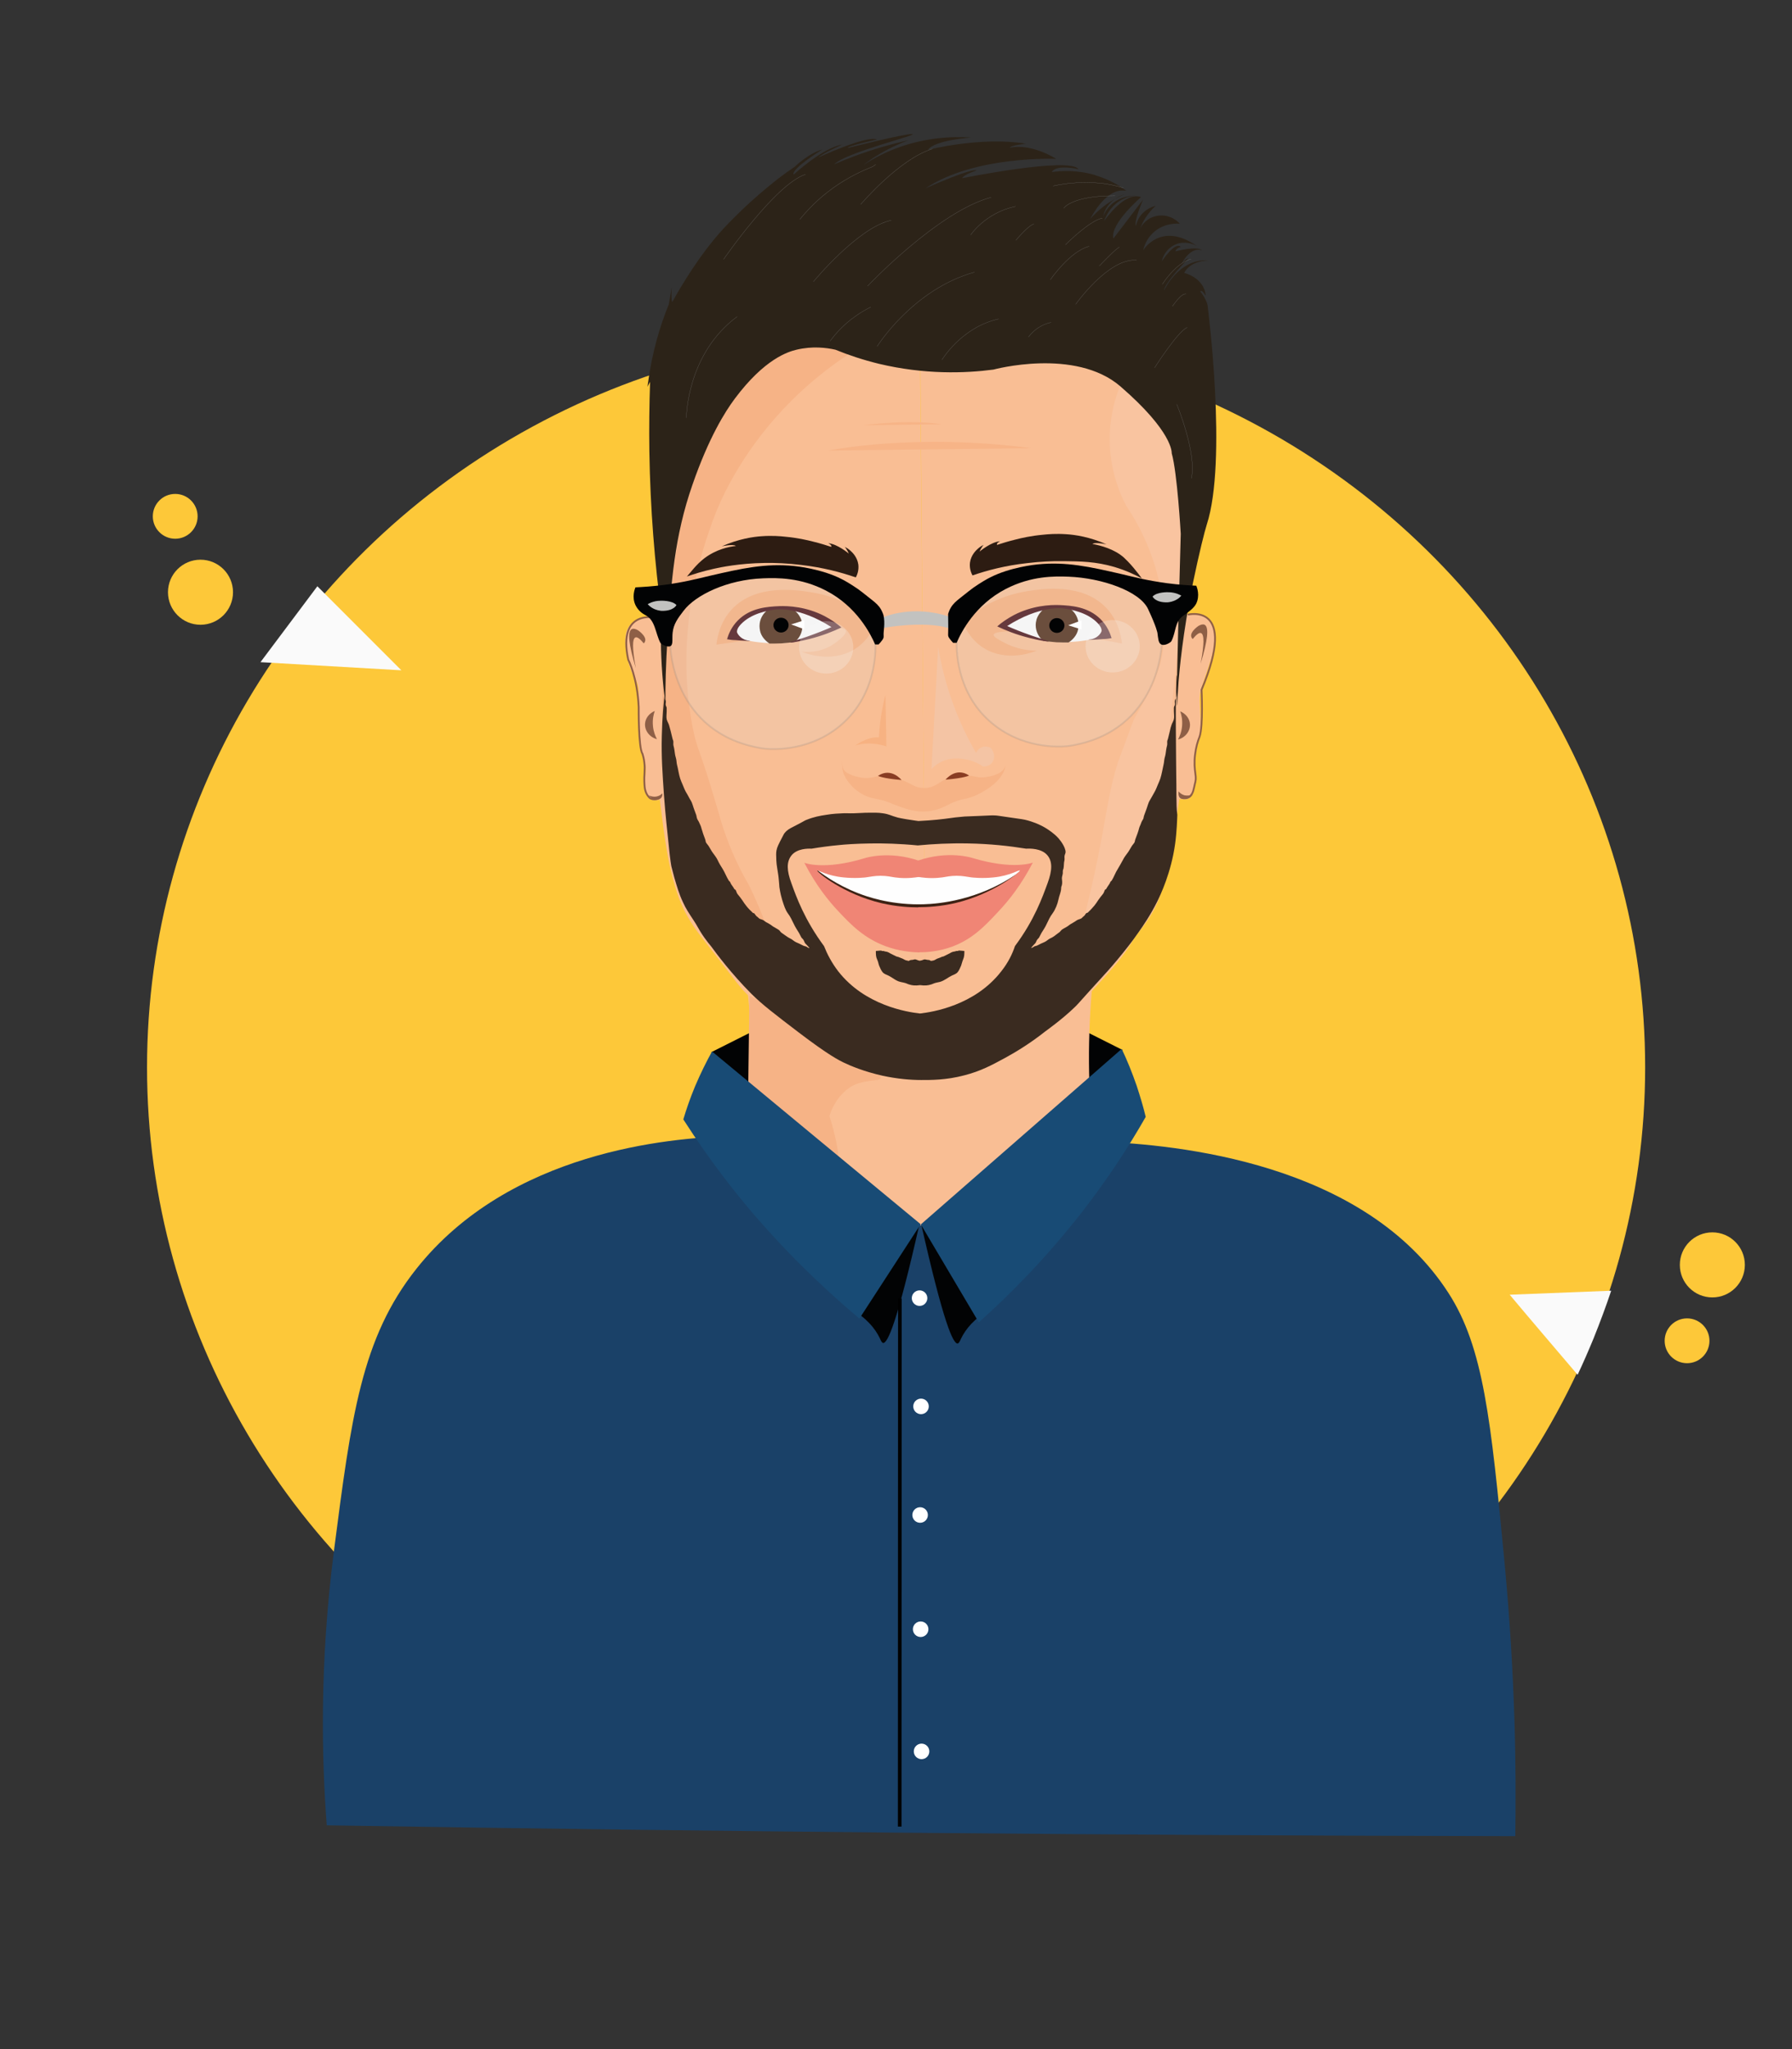 <svg id="Layer_1" xmlns="http://www.w3.org/2000/svg" viewBox="0 0 992.1 1133.9"><rect x="0" y="0" width="992.1" height="1133.9" fill="#333333" stroke="none"/><style>.st0{fill:#fdc839}.st1{fill:#020304}.st2{fill:#f9be94}.st3{fill:none}.st4{fill:#1a4168}.st5{fill:#f9bd8e}.st6{fill:#2d2317}.st7{fill:#8e5f46}.st8{fill:#f6b386}.st9{fill:#2d1c12}.st10{fill:#3d2214}.st11{fill:#fefefe}.st12{fill:#f9c4a0}.st13{fill:#2c2318}.st14{fill:#f08575}.st15{fill:#ef7a53}.st16{fill:#f7ae7b}.st17{fill:#fbfbfb}.st18{fill:#4f2b15}.st19{fill:#491015}.st20,.st21{fill:none;stroke:#8f5f46;stroke-miterlimit:10}.st21{opacity:.2;fill:#ddd;stroke:#7f7f7e;enable-background:new}.st22{fill:#c2c2c0}.st23{fill:#4f2a15}.st24{fill:#050605;stroke:#000;stroke-width:2;stroke-miterlimit:10}.st25{fill:#893d23}.st26{fill:#fff}.st27{fill:none;stroke:#7f7f7e;stroke-width:.1;stroke-miterlimit:10}.st28{fill:#3a2b20}.st29{opacity:.25;fill:#fbfbfb;enable-background:new}.st30{fill:#f7b282}.st31{fill:#f4c4a4}.st32{fill:#184b75}.st33{fill:#010202}.st34{fill:#c11b1a}.st35{fill:#173860}.st36{fill:#fafafa}.st37{fill:#f7b487}</style><ellipse class="st0" cx="496.1" cy="590.6" rx="414.7" ry="405.5"/><path class="st1" d="M621.5 581l-67.2-33.8-15 52.5 42.5 20zm-227.7 1.2l67.2-33.8 15 52.5-42.5 20z"/><path class="st2" d="M604.8 544.3c-2.6 27.8-2.8 58.1.9 90.3.5 4.2 1 8.4 1.6 12.5-34.9 25.2-69.8 50.5-104.7 75.7-29.6-24.2-59.3-48.5-88.9-72.7.5-4.6 1-9.2 1.4-14 2.7-32.2 1.7-62.4-1.5-89.9"/><path class="st4" d="M608.7 631.7c42.5 1.6 146.7 11.4 193.3 83.9 19.3 30 23.4 69.9 30.9 148.4 6 63.2 6.6 115.7 6 152-108.6-.2-217.3-.8-325.9-1.8-110.7-1-221.4-2.4-332.1-4.2-2.7-35.5-4.2-88.5 4-152 9.6-74.2 15.1-117.5 45.6-155.9 51.7-65.2 140.5-72.4 173.2-73.4 35.4 16.5 70.8 32.9 106.2 49.4 33-15.5 65.9-31 98.8-46.4z"/><path class="st6" d="M574.8 365.2s-30.4-2.7-50.1 6.8m33.5 8.4s10.9-5.7 25.3-6.6m-131.3.5s7-6.9 12.3-7.8"/><path class="st2" d="M512.9 598.6c-26.9.5-42.5-6.1-52-12.4-6.6-4.4-16.7-11.5-36.2-26.5-2.6-2-5.3-4.1-8.7-7.2-6.6-6.1-8.2-9.1-19.3-23.3-9.8-12.5-13.2-16.5-17.8-25.3-.9-1.8-1.9-4.5-2.8-6.3-6.6-18.1-8.4-36.2-10.8-55.1-.6.2-1.6.2-2.9.2-1.1 0-2.3-.2-3.2-1.1-4.7-5.4-.9-11.8-1.9-18.1-2-6.5-2.7-11.8-3-15.4-.4-5.9-.7-20-.8-25.2 0-1.1 0-2.8-.7-4.8-1.2-3.7-3.7-5.3-5.2-13.3-1.3-6.9-2.8-14.3 1.2-18.9 4.3-5 12.7-4.3 14.5-4.1.1-3.8.4-9.6 1.1-16.5.5-5.1 1.4-8.7 1.3-10.2-1.9-30.7-.9-61.5 2.8-92.2.9-8.1 2.8-16.3 5.6-23.5.9-2.7 1.9-4.5 2.8-7.2s3.7-5.4 6.6-7.2c33.1-21.3 92.7-27.1 92.7-27.1H509"/><path class="st2" d="M509.2 157.7c46.7 13.5 93.5 26.9 140.2 40.4 7.5 11.8 7.3 127.1 7.3 127.1 0 4.9.1 9.8.1 14.8 1.3-.2 8.4-1.3 12.3 2.9 1 1 1.5 2.1 1.9 2.9 1.4 3.4 1.5 6.9 1.2 10.4-.4 4.2-1.4 7.3-1.6 8.1-4.4 13.6-5.2 15.5-5.6 17.1 0 0-.1.5-.3 1-1.5 6.2 1.1 15.6-.6 25.3-.4 2.3-.8 3-1.9 8.5-.6 3-1 5.4-1.3 6.9 1.5 9.5 0 16.3-1.9 18.1-.9.9-2.1 1.1-3.2 1.1-1.3 0-2.3-.1-2.9-.2-4.1 27.8-8.5 48.2-11.2 55.1-1.4 3.5-2.9 6.3-2.9 6.3-2.6 4.9-6 9.3-7.4 11.1-1.1 1.3-2 2.4-3.3 4.3-1.8 2.7-2.4 4.4-6.6 10-4.6 6.1-12.1 14.2-18.9 21.5-1.3 1.4-3.2 3.4-5.5 5.9-.8.9-2.2 2.4-4.1 4.2-7.5 7.3-11.5 8.8-23.1 17.7-1.2.9-3.9 3-7.8 5.4-1.5.9-3.1 1.9-4.7 2.8-2.5 1.4-5.5 2.9-9.2 4.5-5.1 2.1-17.9 5.9-35.5 7.8"/><path class="st7" d="M352 369.6c-4-13.1-4.7-20.2-2.2-21.5.8-.4 2-.2 3.5.7 0 0 6.2 4.2 3.1 7.2-2.1-2.6-3.7-3.7-4.6-3.3-1.8.7-1.8 6.3.2 16.9zm312.7-2.4c4-13.1 4.7-20.2 2.2-21.5-.8-.4-2-.2-3.5.7 0 0-6.2 4.2-3.1 7.2 2.1-2.6 3.7-3.7 4.6-3.3 1.9.7 1.8 6.3-.2 16.9z"/><path class="st8" d="M397.6 496.5c6.5 8.1 23.1 26.4 26.9 24.1 3.2-2-3.6-17.8-9.8-30.7-1.2-2.1-3-5.2-4.9-9-7-13.9-10.3-25.3-11.9-31-10.9-37.6-11.7-33.8-14.3-46.8-10.6-52.8 5.2-98.4 9.7-111.3.7-2 1.7-4.9 3.2-8.6 2.5-6.1 13.1-31.4 37.5-57.2 20.8-22 42.8-35.2 58.1-42.8-13.4-1.5-34-2.2-57.9 3.4-18.2 4.3-32.5 10.9-42.7 16.5 0 0-28.7 159.4-24.4 173.1-4.1 66.8 16.1 102.3 30.5 120.3z"/><path class="st3" d="M502 686.5v317.1"/><path class="st1" d="M510.1 677.8c12.7 15.5 25.4 31 38.2 46.6-8.9 5.1-13.6 10.9-16.2 16.2-.7 1.5-1.1 2.6-1.9 2.8-2.5.3-7.8-11.1-20.1-65.6zm-1.1-.3c-12.7 15.5-25.4 31-38.2 46.6 8.9 5.1 13.6 10.9 16.2 16.2.7 1.5 1.1 2.6 1.9 2.8 2.5.3 7.8-11.1 20.1-65.6z"/><path class="st9" d="M473.8 319.5c.6-1.1 1.8-3.7 1.4-7.1-.6-4.3-3.5-6.9-4.4-7.7-1.1-1-2.3-1.7-3.1-2.1.3.3.5.7.8 1.1.6.9 1.1 1.8 1.4 2.6 0 0-6.4-5.4-11.4-5.7 0 0 2.2.9 1.7 2-2.5-.8-5.9-1.9-10-2.9-3.5-.9-8.7-2.1-15.3-2.7-2.7-.3-7.4-.7-13-.3-5 .3-13 1.5-22.3 5.6 0 0 6.2-1.4 7.8-.2-3.8.4-10.7 1.8-17.3 6.7-2.5 1.9-4.4 3.9-5.9 5.6-1.3 1.5-2.6 3.1-3.9 4.6 3.7-1.3 8.7-2.9 15-4.3 3.6-.8 14-3 28-3.2 6-.1 12.9.2 20.3 1.1 12 1.4 22.1 4.1 30.2 6.9z"/><path class="st10" d="M448.6 479.4l121.7.4s-39.9 36-54.9 32.6c-.1 0-64.5-14.4-66.8-33z"/><path class="st11" d="M540.2 483.6c-8.8-1.9-17.1 0-17.1 0-3.5 1.1-14-.3-14-.3-2.9 1.5-13.3.3-13.3.3-9.7-2.1-17.1 0-17.1 0-5.8 1.1-12.8 0-12.8 0-3.6-.8-7.3-1.8-11.2-3-1.8-.5-3.6-1.1-5.3-1.6 5.3 4.5 13.8 10.6 25.6 15.2 4.8 1.9 17.1 6.2 33.6 6.2 5.5 0 24.9-.4 45.7-11.6 6.1-3.3 10.9-6.7 14.1-9.3-9.6 1.2-18.9 2.6-28.2 4.1z"/><path class="st12" d="M597.5 518.1c28.2-27.2 39-52.5 43.7-69.3 1.8-6.4 3.4-13.9 8.1-62.7 2.2-22.9 3.9-41.8 5-54.8.6-2.7 1.3-6.7 1.9-11.4.7-5.6 3-27-5-62.7-3.6-15.8-9.8-37.2-21.2-61.5-4.5 6.2-14.8 22-15.6 44.6-.6 18.6 5.5 32.8 9.1 39.5 6.5 9.7 14.4 24.3 18.4 43 4.9 22.9 1.8 41.3.1 45.6 0 .1-.1.3-.2.6-1.5 3.8-1.9 5.8-2.8 8.1-.5 1.2-1.1 2.4-2.3 4.7-2.4 4.6-8.8 16-9 16.4-.1.1-.1.3-.1.3 0 .1-.1.2-.1.3-.5 1.2-1.2 3-4.3 11.5-4 10.8-4.5 12-4.6 12.6-3.6 11.4-5.3 22.1-8.5 39.9-2.4 12.9-6.3 31.9-12.6 55.3z"/><path class="st9" d="M538.4 318.4c-.6-1.1-1.8-3.7-1.4-7.1.6-4.3 3.5-6.9 4.4-7.7 1.1-1 2.3-1.7 3.1-2.1-.3.3-.5.7-.8 1.1-.6.9-1.1 1.8-1.4 2.6 0 0 6.4-5.4 11.4-5.7 0 0-2.2.9-1.7 2 2.5-.8 5.9-1.9 10-2.9 3.5-.9 8.7-2.1 15.3-2.7 2.7-.3 7.4-.7 13-.3 5 .3 13 1.5 22.3 5.6 0 0-6.2-1.4-7.8-.2 4.5.8 12.1 2.8 17.4 7.5 1.1 1 3.2 3.1 5.3 5.6 2 2.4 3.6 4.5 4.7 6-3.4-1.9-8.6-4.4-15.3-6.4-10.3-3-18.7-3.1-28-3.2-6-.1-12.9.2-20.3 1.1-11.9 1.3-22.1 4-30.2 6.8z"/><path class="st13" d="M620.3 213.8c-25.1-21.6-70.3-9.3-70.3-9.3-15.9 2.1-38.2 2.8-63.4-3.2-9-2.2-17-4.9-24.1-7.8-4.9-1.1-12.7-2.1-21.5 0-4.6 1.1-17.6 4.9-34.2 27.1-5.3 7.1-14.3 21.3-23.4 47.5-10.1 28.9-11.8 54.2-13.8 84.1-1 15.3-1.3 28.1-1.2 37.1-1.4-10.4-2.4-21.9-2.5-34.3 0-5.4.1-10.7.3-15.7-3.7-27.5-6.2-57.5-6.7-89.6-.2-13.2 0-26 .4-38.4-.5.9-1 1.8-1.4 2.7.1-1 .2-2.1.4-3.1 2.1-15.4 6.1-29.6 11.4-42.6l1.6-9.5s-.5 7.5.3 8.3c4.4-7.9 14.9-26.1 28.7-41 2.7-2.9 7.8-8.1 14.1-13.9 7.6-6.9 13.5-11.5 15-12.7 4-3.1 7.4-5.5 10.1-7.3 0 0 7.4-7.3 15.2-9.5 0 0-17.5 10.8-15.9 13.9 0 0 15.9-14.8 26.9-16.6 0 0-11.2 5-13.1 7.1 0 0 26.7-12.4 32.3-9.9 0 0-16.2 3.5-16.1 4.7 0 0 31.5-8 35.6-7.7s-36.7 10.1-43.1 16.7c3.5-1.5 7.1-3 10.9-4.4 10.7-4 20.8-6.8 30.1-8.9-8.4 3.2-14.7 6.7-19 9.5-2.1 1.3-5.8 4.1-5.6 4 4.2-2.7 9.2-5.5 15-7.9 17.6-7.3 34-7.8 44.4-7.1 0 0-20.4 1.4-23.9 6.8 0 0 29.3-7.5 54.1-3.4 0 0-8.4.9-8.9 2.3 0 0 10.1-3.2 25.8 6.1 0 0-45-2-72.4 16.3 0 0 25.3-11.3 28.3-9.9 0 0-7.3 2.3-8 4.3 0 0 59.5-12 64.4-5 0 0-12.4-2.9-14.8 1.6 4.9-.7 13.6-1.3 23.7 1.6.2.1.4.1.5.2.2.1.4.1.6.2 7.4 2.3 12.9 5.7 16.4 8.3-1.9-.1-4-.2-6.1.7-3.7 1.5-8.7 5.4-13.8 14.9 1.8-2 4.1-4.3 7-6.6 4.4-3.4 8.6-5.6 12-7-1.7.5-6.2 2.1-9.4 6.6-1.5 2.1-2.2 4.2-2.5 5.7.7-1.7 1.9-4.1 4.3-6.4 5.4-5.1 12.3-5.2 14-5.2 0 0-12.3-.2-17.8 14.2 0 0 11.6-17 20.5-13.3 0 0-17.3 14.8-15.3 22.9l16.4-21.5s-5.2 12.1-3.9 14.5c.3-1.3.9-3.7 2.8-6 2.9-3.6 6.8-4.8 8.1-5.1-1.7 1.5-3.7 3.7-5.6 6.6-2.3 3.6-3.4 6.9-4.1 9.3.9-4.6 4.2-8.5 8.7-9.9 5.1-1.7 10.8-.1 14.4 3.9-1.4-.1-7.5-.5-13.1 3.6s-6.9 9.8-7.2 11.1c0 0 9.7-16.3 29.7-2.4-.9-.5-4.9-2.6-9.8-1.5-4.7 1.2-8.5 5-9.6 10 0 0 7.5-11.4 10.5-7.9 0 0-2.3.3-3 2.4 0 0 12-3.3 15-.5 0 0-5.8-3.2-11.6 7.4 0 0 3.1-3.5 3.7-2.9 0 0-13.3 13.7-13.3 17.6 0 0 8-17.9 24.8-16.6 0 0-10.1-.2-13.7 6.9 0 0 11.2 2.6 11.9 12.7 0 0-2.2-3.9-3-2.4 0 0 4.1 4.8 4.2 8.9 0 0 10.9 84.8-.6 120.1-1.1 3.4-4.2 15.6-7.7 32.5-5.7 28.3-7.4 48.3-7.9 54.1-.6 8.3-.8 13.6-.9 13.6-.3 0-.1-16.9 2.1-95.1 0 0-1.9-33.7-5-44.6 0-.5.6-11.9-28.4-37z"/><path class="st14" d="M467 485.5c6.6.7 12.2 0 12.2 0 3.1-.4 4.8-.9 8.3-.9s5.3.5 8 .9c3 .4 7.5.7 13.4-.3v-8.9c-16.9-5.8-30-1.5-30-1.5-22.9 7-33.6 2.6-33.6 2.6 6.3 12.3 13.5 21.2 18.9 26.9 7.3 7.8 14.3 14.8 25.9 19.2 7.5 2.8 14.4 3.4 19 3.5l-.3-24.9c-5.2 0-12.3-.4-20.6-2.3-21.4-5-36-17.4-35.7-18 .2-.6 5.2 2.8 14.5 3.7z"/><path class="st14" d="M550.1 485.5c-6.6.7-12.2 0-12.2 0-3.1-.4-4.8-.9-8.3-.9s-5.3.5-8 .9c-3 .4-7.5.7-13.4-.3v-9c16.9-5.8 30-1.5 30-1.5 22.9 6.9 33.6 2.6 33.6 2.6-6.3 12.2-13.4 21.1-18.9 26.9-7.8 8.4-14.6 15.5-26 19.7-7.3 2.6-13.9 3.1-18.4 3-.1-8.3-.1-16.6-.2-24.9 5.2 0 12.3-.4 20.6-2.3 21.4-5.1 36-17.4 35.7-18s-5.3 2.9-14.5 3.8z"/><path class="st3" d="M462.7 347.6c-3.9 2.1-8.7 4.2-14.3 5.8-16.5 4.6-31 2.1-38.8.1 0 0-9.4-12.2 21.7-17.2 2.7 0 5.8.2 9.1.8 10.5 2 18 7.1 22.3 10.5zm92.9-.6c3.9 2.1 8.7 4.2 14.3 5.8 16.5 4.6 31 2.1 38.8.1 0 0 9.4-12.2-21.7-17.2-2.7 0-5.8.2-9.1.8-10.5 2-18 7-22.3 10.5z"/><path class="st16" d="M396.6 356.7c.6-4.8 2.3-12.9 8.7-19.7 13.2-14 35.6-10.6 43.7-9.3 17.6 2.7 29.8 11.6 35.8 16.9-1 2.7-3.9 9.6-11.3 14.4-13.3 8.5-28.6 2.1-29.7 1.6 2.3.2 10.4.8 17.8-4.3 1.5-1 7.5-5.2 6.6-7.5-1.2-2.9-12.6-.9-36.1 2.7-15.3 2.4-27.6 4.1-35.5 5.2z"/><path class="st17" d="M462.4 347.5c-3.9 2.1-8.7 4.2-14.3 5.8-16.5 4.6-31 2.1-38.8.1 0 0-9.4-12.2 21.7-17.2 2.7 0 5.8.2 9.1.8 10.5 2 18.1 7.1 22.3 10.5z"/><path class="st18" d="M420.5 346.4c0-3.7 1.8-6.9 4.6-9 1.8-.5 4.2-1 7.1-1 2.6-.1 4.9.2 6.7.6.9.6 3.7 2.8 4.8 6.2.3 1.1.5 2.2.5 3.3 0 3.5-1.6 6.6-4.2 8.7-2.2.3-4.7.6-7.4.8-2.3.1-4.6.1-6.6.1-.9-.6-3.9-2.7-5-6.2-.5-1.8-.5-3.3-.5-3.5z"/><path class="st19" d="M402.5 353.7c.8-2.7 2.4-6.8 6.1-10.5 6.9-6.9 16.2-7.5 22.7-7.8 5.4-.2 15.1.3 25.2 5.5 3.8 2 6.9 4.2 9.3 6.3-4.2 2-10.2 4.5-17.8 6.4-5.1 1.3-10.5 2.2-10.6 1.9-.1-.3 3.9-1.3 9.4-3.2 5.7-2 10.4-3.9 13.5-5.3-17.8-11.4-30.5-9.8-30.5-9.8-5 .6-14 2.3-19.6 8.2-2.1 2.2-2.2 3.6-2.2 4.2v.2c0 .1 1.3 3.5 5.5 4.5 1 .2 1.8.2 1.8.3 0 .1-3.9 0-8.1-.4-1.9 0-3.6-.3-4.7-.5z"/><path class="st20" d="M363.3 341.8s-21.6-5.1-15.5 23.2c0 0 5.1 9.7 5.8 26.4 0 0-.2 22.5 2.1 25.7.3 1 .8 2.7 1 4.7.6 4.6-.3 6.4.1 12.5.1 1.7.4 4.5 2.4 6.7.2.2.3.4.5.5.2.2.5.4.9.5.8.3 1.4.3 1.9.3 1.1 0 2-.4 2.6-.7"/><path class="st16" d="M621.2 356.1c-.6-4.8-2.3-12.9-8.7-19.7-13.2-14-35.6-10.6-43.7-9.3-17.6 2.7-29.8 11.6-35.8 16.9 1 2.7 3.9 9.6 11.3 14.4 13.3 8.5 28.6 2.1 29.7 1.6-3.8 0-10.6-.5-17.8-4.3-3.4-1.8-6.3-3.3-6.1-4.5.8-3.6 28.3-.9 35.6-.2 15.2 1.4 27.4 3.5 35.5 5.1z"/><path class="st17" d="M555.4 346.9c3.9 2.1 8.7 4.2 14.3 5.8 16.5 4.6 31 2.1 38.8.1 0 0 9.4-12.2-21.7-17.2-2.7 0-5.8.2-9.1.8-10.5 2-18 7.1-22.3 10.5z"/><path class="st18" d="M597.1 345.8c0-3.7-1.8-6.9-4.6-9-1.8-.5-4.2-1-7.1-1-2.6-.1-4.9.2-6.7.6-.9.6-3.7 2.8-4.8 6.2-.3 1.1-.5 2.2-.5 3.3 0 3.5 1.6 6.6 4.2 8.7 2.2.3 4.7.6 7.4.8 2.3.1 4.5.1 6.6.1.9-.6 3.9-2.7 5-6.2.5-1.8.5-3.3.5-3.5z"/><path class="st19" d="M615.4 353.1c-.8-2.7-2.4-6.8-6.1-10.5-6.9-6.9-16.2-7.5-22.7-7.8-5.4-.2-15.1.3-25.2 5.5-3.8 2-6.9 4.2-9.3 6.3 4.2 2 10.2 4.5 17.8 6.4 5.1 1.3 10.5 2.2 10.6 1.9.1-.3-3.9-1.3-9.4-3.2-5.7-2-10.4-3.9-13.5-5.3 17.8-11.4 30.5-9.8 30.5-9.8 5 .6 14 2.3 19.6 8.2 2.1 2.2 2.2 3.6 2.2 4.2v.2c0 .1-1.3 3.5-5.5 4.5-1 .2-1.8.2-1.8.3 0 .1 3.9 0 8.1-.4 1.9 0 3.5-.3 4.7-.5z"/><path class="st21" d="M484.6 355.5c-.1-3.3-10.2-16.8-10.2-16.8-17.6-24.6-53.9-19.2-53.9-19.2-19.8-.9-37.5 6.9-45.2 20.7-3.4 6.1-4.3 12.4-4.2 17.3 0 0 .9 48.5 50.9 56.6 3.1.5 23.4 2.5 41.2-11 22.9-17.4 21.6-45.1 21.4-47.6z"/><path class="st3" d="M357.8 340.3c-1.3.1-6.5.9-9.6 5.1-2.6 3.6-2.3 7.8-2.1 10.8.1 2 .5 3.7.9 4.8.3 1.7.6 3.1.8 4 .5 1.7 1 3.2 3.7 9.3.4.9.9 2.1 1.3 3 .2 1.8.4 4.6.6 8 .1 1.9.2 2.6.2 6.1 0 0 .2 9.4.7 15.7.2 2.3.5 4.7.9 7.4.2 1.2.4 2.1.5 2.6.3 1.6.7 3.6 1.2 6.1.2 1.9.2 3.4.1 4.6-.2 4.8-1.1 6.9 0 9.6.6 1.4 1.4 2.4 2 2.9.7.2 1.4.4 2.1.5"/><path class="st22" d="M489.1 341.5s16.1-7.1 36.3-.3l-.4 6.3c-14.1-4.2-36.2 0-36.2 0l.3-6z"/><path class="st1" d="M489.2 351.6v.9c-.1.7-.4 1.2-.7 1.6-.7 1-1.5 1.9-2.1 2.5h-1.9c-2.6-6-10.2-21-27.2-29.8-14.1-7.3-27-7.1-34.8-6.8-19.9.7-37.5 9.3-44 17.9-3.3 4.3-5.6 7.4-6.1 12.1-.4 3.5.4 6.6-1.2 7.5-1.8 1-5.4-1.3-5.6-1.8-2.8-5.4-2.8-12.7-8.4-15.4-1-.5-3.7-2.1-5.3-5.3-2.3-4.7-.4-9.2-.1-10 3.8-.2 9.4-.5 16.2-1.4 11.1-1.5 17.8-3.3 25-5 17.8-4.1 30.7-7 46.7-5.4 1.2.1 15.3 1.6 26.2 7.2 1.5.7 5 2.7 9.2 5.6 1.3.9 3.4 2.6 7.7 6 2 1.6 3.7 3 5 5.3.2.4.8 1.5 1.3 3 1.1 4.7-.1 9 .1 11.3z"/><path class="st3" d="M656.8 338.8c.7-.2 6.8-1.6 11.3 2.2 3.3 2.8 3.9 6.8 4.1 8.5.3 2.2.1 4.1-.2 5.3-.7 3.4-1.6 6.8-2.6 10.4-1.5 5.7-3.4 12.2-4.9 15.8-.3 1.4-.6 3.5-.8 6v2.9c.2 4.2.6 5 .7 7.7.2 4-.5 7.3-1 9.4-.4 2-.6 1.9-1.1 4.3-.2 1.2-.4 2.4-1.1 7.1-.2 1.6-.4 2.9-.5 3.8 0 2 .1 3.6.2 4.7.2 3 .4 4.9.1 7.5-.1.9-.3 2.1-1.1 3.4-.4.7-.9 1.2-1.2 1.6"/><path class="st21" d="M643 356.5c-.9-47.2-63-39.1-63-39.1-5.4.2-13.6 1.2-22.3 5.4-19.1 9.2-26.2 26.5-28 31.3-.2 2.5-1.5 30.3 21.4 47.6 17.8 13.5 38.1 11.5 41.2 11 50-8.1 50.9-56.6 50.9-56.6l-.2.4z"/><path class="st1" d="M524.9 350.7v.9c.1.7.4 1.2.7 1.6.7 1 1.5 1.9 2.1 2.5h1.9c2.6-6 10.2-21 27.2-29.8 14.1-7.3 27-7.1 34.8-6.8 18.4.7 39.4 8 44 17.9 4.8 10.2 5.2 13.3 5.2 13.3.4 2.7.4 5.5 2.1 6.3 2 1 5.3-1.2 5.6-1.8 2.7-5.3 1.7-10.4 6.4-14 .7-.5.9-.5 2-1.4 1-.8 4-2.8 5.3-5.3 2.3-4.7.4-9.2.1-10-3.8-.2-9.4-.5-16.2-1.4-11.1-1.5-17.8-3.3-25-5-17.8-4.1-30.7-7-46.7-5.4-1.2.1-15.3 1.6-26.2 7.2-1.5.7-5 2.7-9.2 5.6-1.3.9-3.4 2.6-7.7 6-2 1.6-3.7 3-5 5.3-.7 1.2-1 2.2-1.3 3-.1.3-.1.5-.1.6.1 5.8.1 9.7 0 10.7z"/><path class="st22" d="M358.6 334.3s2.9-1.9 7.1-1.9c0 0 6.4-.3 8.8 2.4 0 0-1.5 3.4-8.3 3.2-1.1-.1-3.1-.4-5.1-1.6-1.2-.7-2-1.5-2.5-2.1zm295.4-4.7s-2.9-1.9-7.1-1.9c0 0-6.4-.3-8.8 2.4 0 0 1.5 3.4 8.3 3.2 1.1-.1 3.1-.4 5.1-1.6 1.1-.6 1.9-1.4 2.5-2.1z"/><path class="st24" d="M498.2 718.5c0 97.4-.1 194.8-.1 292.2"/><path class="st8" d="M511.4 449s-.9.1-1.8 0c-5.4-.2-11.2-2.6-11.3-2.6-3.9-1.4-6.6-2.6-7-2.7-4.1-1.6-6.9-1.4-11-2.9-8.1-3.1-12.4-10-13.4-13.1-.9-2.8-.7-6.9-.7-6.9s0 2.6.4 4c1.1 3.5 7 4.8 8.7 5.2 4.9 1.1 9.1 0 11.4-.8.4 0 1 .1 1.8.1 0 0 2.2.1 4 .3 2.5.3 5 1.3 6.9 2 5.7 2.3 7.1 4.2 11.5 4.4h1.5c4.9-.2 7.1-2.9 10.9-4.7 3.9-1.9 7.6-2 11-2.1 5.6-.2 5.8 1.3 10.6.9 1.9-.2 9.3-1.1 11.4-5.5.6-1.4.7-2.9.7-2.9s-.3 3-1.2 5c-2.7 6-8.3 9.6-13.1 12.2-8.3 4.4-9.2 2-17.5 6.3-1.6.8-5.4 2.9-11 3.7-1.1 0-2.1.1-2.8.1z"/><path class="st25" d="M523.5 431.4s5.6-7.2 13-2.3c0 0-2.2 1.4-13 2.3z"/><path class="st3" d="M478.4 436.7c1.3.3-4.7-.3-7.7-2.7-3.7-2.9-5.1-7.4-4.8-10.6 0-.2 0-.4.1-.5.4-3.1 1.7-5.4 2.7-6.8-.1.1-8.1 16 9.7 20.6zm64.6.3c-.1 0-.2.1-.2.1s3.9-.9 6.9-3c3.5-2.5 6.1-6.7 5.8-10.4 0-.2 0-.3-.1-.5-.4-3.1-1.7-5.4-2.7-6.8.2.5 3.8 8.8-.2 14.2.1 0-2.6 3.6-9.5 6.4z"/><path class="st25" d="M499.1 431.6s-5.6-7.2-13-2.3c0 0 2.2 1.4 13 2.3z"/><ellipse class="st1" cx="432.4" cy="345.9" rx="4.2" ry="4.1"/><ellipse class="st1" cx="585.1" cy="346.1" rx="4.2" ry="4.1"/><path class="st26" d="M445.3 348.2v-5c-2.4.8-4.8 1.5-7.3 2.3 2.5.9 4.9 1.8 7.3 2.7zm153.4-4.9v5c-2.4-.8-4.8-1.5-7.3-2.3 2.5-.9 4.9-1.8 7.3-2.7z"/><path class="st8" d="M487.5 596.4c.3 2.4-10.4.2-18 6-7.3 5.6-9.6 12.9-10.3 15.2 2.8 8.6 5.6 20.2 6.2 34 .4 8.8-.1 16.6-1 23.2l-50.8-24.6 1.3-99.2s71 30.2 72.6 45.4z"/><path class="st3" d="M409.5 147.5l8.9-9"/><path class="st27" d="M651.5 223.7s11.2 27.1 8.1 41"/><path class="st28" d="M651.3 439.9c0-8.7-.2-13.1-.2-20.7-.1-10.8-.2-23.7-.1-33 0 .1-.1.3-.1.4-.1.2-.4.6-.5 1.3-.1.7.2 1.6 0 2.3-.2.6-.5.8-.5 1.6v1.8c0 1.3.3 3 0 4.3-.2 1.1-1 2.2-1.3 3.2-.4 1.1-.7 2.2-.9 3.3-.4 1.5-.7 3-1.1 4.5-.2.7-.4.8-.4 1.6 0 .7.1 1.5-.1 2.1-.4 1.5-.6 3.1-.8 4.6-.1.7-.3 1.4-.5 2.1-.3 1.2-.3 2.5-.6 3.7-.6 2.6-1 5.3-1.8 7.8-.4 1.1-.8 2.1-1.3 3.2-.6 1.4-1.2 3.1-2 4.4-.9 1.5-1.6 3-2.5 4.4-1 1.6-1.3 3.5-2 5.2-.4 1-.7 2-1.1 3-.3.7-.3 1.4-.5 2-.4.8-.9 1.4-1.2 2.3-.3 1-.8 1.8-1.1 2.8-.5 2.1-1.3 4.1-2.1 6.2-.3.7-.2 1.3-.6 2-.3.5-.9 1.1-1.3 1.7-.8 1.2-1.4 2.5-2.2 3.6-1 1.4-2.1 2.7-2.8 4.2-.9 1.7-1.9 3.4-2.9 5.1-1.3 2-2.1 4.4-3.3 6.3-.2.3-.5.4-.7.7-.1.2-.4.8-.4.9-.4.7-1 1.4-1.4 2.1-.2.3-.4.7-.6 1-.1.2-.6.3-.7.5-.4.8-.5 1.6-1.1 2.3-.9 1.1-1.8 2.2-2.6 3.4-.7 1.1-1.4 2.1-2.2 3.1-1 1.2-2.4 2.7-3.6 3.8-.1.1-.6.1-.8.3-.4.3-.6.8-.9 1.2-.3.4-.6.5-.9.8-.3.2-.7.8-1 .9-.7.4-1.6.5-2.4 1-.8.6-1.4.9-2.2 1.4-1 .5-2 1.2-2.9 1.9-1 .7-2.2 1.2-3.2 1.9-.5.4-.8.9-1.2 1.3-.6.5-1.3.9-1.9 1.4-1.1.9-2.1 1.6-3.3 2.1-1.1.5-2 1.5-3.1 2-1.4.6-2.7 1.2-4 1.9-.6.3-1 .3-1.6.5-.7.3-1 .9-2 .9.6-.6 1.1-1.3 1.7-1.9 1-.9 1-1.2 1.5-2.3.3-.6 1-1.1 1.3-1.6.5-.8.8-1.7 1.3-2.5 1-1.6 2.1-3.2 2.9-5 .9-1.9 1.9-4.1 3.3-5.9 1.5-2.1 2.7-5.1 3.2-7.6.4-2.2 1.5-4.1 1.5-6.4 0-.8.3-1 .4-1.6.3-1.1.1-2.5 0-3.7 0-1 .4-1.8.5-2.8v-1.1c0-.7.3-1.2.4-1.6.3-1.5.1-3 .5-4.4.2-.9-.1-1.8.1-2.7.2-.9.7-1.5.5-2.5 0 0 0-.2-.1-.5-.8-3.4-4.1-6.9-4.1-6.9-1.3-1.4-2.5-2.3-3.5-3.1-2.4-1.8-4.5-3-6-3.7-1-.5-4.1-2-8.7-3.1-1-.2-1.3-.3-7.8-1.2-7.6-1.1-7.9-1.2-9.1-1.2-1.6-.1-1.4 0-9.1.3-5.3.2-5.6.2-7.5.3-3.9.3-6.8.7-8.1.9-3.6.5-9.2 1.2-17.5 1.6-.3-.1-.8-.1-1.4-.2-2.8-.4-3.9-.6-5.2-.8-2.3-.4-3.4-.6-4.7-.9-4.1-1.1-4.7-1.9-8.4-2.4-2.5-.4-4.5-.3-7.8-.3s-3.9.2-8.1.3c-3.4.1-3.5-.1-5.9 0-2.2.1-5.7.2-9.7.9-3.3.5-6.6 1.1-10.6 2.7-1.6.6-.4.3-7.5 3.9-1.6.8-3.2 1.6-4.6 3.3-.3.3-.6.8-1.5 2.6-1.9 3.6-2.8 5.4-3.1 7.1-.3 1.5-.2 2.9-.1 5.6.1 1.5.2 2.7.5 4.4.4 2.9.6 3.3.8 5.6.3 2.6.2 2.8.4 4.8.1.7.5 3.5 1.5 6.9 1 3.2 1.8 5.7 3.2 7.6 1.4 1.8 2.3 3.9 3.3 5.9.8 1.7 1.9 3.4 2.9 5 .5.8.8 1.7 1.3 2.5.4.5 1.1 1 1.3 1.6.5 1.1.5 1.4 1.5 2.3.6.6 1.1 1.2 1.7 1.9-.9 0-1.2-.6-2-.9-.6-.2-1-.2-1.6-.5-1.3-.7-2.6-1.3-4-1.9-1.2-.6-2-1.5-3.1-2-1.2-.6-2.2-1.3-3.3-2.1-.6-.5-1.4-.9-1.9-1.4-.4-.4-.7-1-1.2-1.3-1-.7-2.1-1.2-3.2-1.9-.9-.7-1.9-1.4-2.9-1.9-.9-.4-1.4-.8-2.2-1.4-.7-.5-1.6-.6-2.4-1-.3-.2-.7-.7-1-.9-.4-.3-.6-.4-.9-.8-.4-.4-.6-.9-.9-1.2-.2-.2-.7-.1-.8-.3-1.2-1.1-2.6-2.5-3.6-3.8-.8-1-1.5-2-2.2-3.1-.8-1.2-1.7-2.3-2.6-3.4-.6-.7-.7-1.6-1.1-2.3-.1-.3-.6-.3-.7-.5-.2-.3-.4-.7-.6-1-.4-.7-1-1.3-1.4-2.1-.1-.1-.3-.7-.4-.9-.2-.3-.5-.4-.7-.7-1.2-1.9-2.1-4.3-3.3-6.3-1-1.6-2.1-3.3-2.9-5.1-.7-1.5-1.8-2.8-2.8-4.2-.8-1.1-1.4-2.4-2.2-3.6-.4-.6-.9-1.1-1.3-1.7s-.3-1.2-.6-2c-.8-2-1.5-4.1-2.1-6.2-.2-1-.7-1.9-1.1-2.8-.3-.9-.9-1.5-1.2-2.3-.3-.6-.3-1.3-.5-2-.4-1-.7-2-1.1-3-.7-1.7-1-3.6-2-5.2-.9-1.4-1.6-3-2.5-4.4-.8-1.3-1.4-3-2-4.4-.5-1.1-.9-2.1-1.3-3.2-.8-2.4-1.1-5.2-1.8-7.8-.3-1.2-.2-2.4-.6-3.7-.2-.7-.4-1.4-.5-2.1-.2-1.5-.4-3.2-.8-4.6-.2-.7-.1-1.4-.1-2.1 0-.8-.2-1-.4-1.6-.4-1.5-.7-3-1.1-4.5l-.9-3.3c-.3-1-1.1-2.2-1.3-3.2-.3-1.3 0-3 0-4.3v-1.8c0-.8-.3-.9-.5-1.6s.1-1.6 0-2.3c-.1-.6-.4-.8-.5-1.3-.3-1 0-2.5 0-3.6-.7 5.8-1.5 14.1-1.7 24.1-.3 11.9.4 20.9 1.2 32.8.8 11 1.9 20.5 2.5 26.4.9 9.7 1.6 13 1.6 13 .4 1.4.9 3.6 1.6 6.1 1.3 4.4 2.6 9.1 4.8 13.7 1.6 3.6 3.2 5.9 6.2 10.5 2.6 3.9 3.3 6.6 9.6 14.2 2.6 3.6 11.2 15.1 22 25.9 6 6 12.7 11.1 26.2 21.4 16.8 12.8 22.5 15.5 24.7 16.6 3.9 1.9 11.5 5.1 21.7 7.4 8.3 1.8 15.7 2.4 21.5 2.4 5.3 0 13.7.1 23.9-2.6 9-2.3 15.1-5.6 22.3-9.5 5.9-3.2 13.9-8 22.5-14.8.1-.1 9.3-6.6 16.2-13.3.9-.8 2-2 8.7-9.5 7.3-8.1 11.7-12.4 21.1-24.4 1.7-2.2 3.4-4.4 5.6-7.6 2.4-3.4 6.7-9.6 10.5-17.3 1.6-3.3 7.6-15.7 9.8-31.8.9-6.5 1.1-13.5 1.2-15.9-.5-3.4-.4-6.1-.5-11zm-97 97.6c-14.7 18.9-38 22.5-45 23.3-7-.8-30.4-4.4-45.2-23.3-3.7-4.8-6.2-9.7-7.9-14-10.8-14.6-15.3-27.1-18.1-34.9-2.5-6.7-2.8-11.7.1-15.3 3.1-3.8 9-3.8 11.1-3.7 4.7-.8 9.8-1.5 15.3-2 2.7-.3 9.2-.8 17.5-.9 7-.1 15.8.1 26 1.1 8.3-.8 17.7-1.3 27.9-1.1 12 .2 22.8 1.4 32.1 2.9 1.9-.1 8.5-.3 11.8 3.7 2.9 3.5 2.6 8.5.1 15.3-2.9 7.9-7.3 20.4-18.1 34.9-1.4 4.3-3.8 9.2-7.6 14zm97.3-163.9c-.3 0-.5 5.2-.5 12.6.9-2.7.9-12.6.5-12.6z"/><path class="st28" d="M530.7 526c-.2 0-.2.2-.4.2h-.7c-.3 0-.4.1-.7.2l-1.5.3c-.6.2-1.1.5-1.6.8-.3.2-.7.3-1 .5-.5.3-1.1.5-1.6.8-.3.1-.5.3-.8.4-.3.1-.7.1-1.1.3-.7.3-1.3.6-2 .8s-1.2.6-1.8.9c-.5.2-1 .4-1.6.4-.2 0-.2 0-.2.1h-.2c-.3-.1-.6-.2-.8-.4-.5-.2-.9-.1-1.4-.2-.6-.1-1-.3-1.7-.2-.3.1-.8.3-1.1.4-.4.2-.8.1-1.2.3-.5-.1-.8-.1-1.2-.3-.3-.1-.7-.3-1.1-.4-.6-.2-1 .1-1.7.2-.5.1-.9 0-1.4.2-.3.1-.6.3-.8.4h-.2s-.1 0-.2-.1c-.6-.1-1.1-.2-1.6-.4-.7-.3-1.1-.7-1.8-.9s-1.3-.6-2-.8c-.3-.1-.7-.1-1.1-.3-.3-.1-.5-.3-.8-.4-.6-.3-1.1-.5-1.6-.8-.4-.2-.7-.3-1-.5-.5-.3-1-.6-1.6-.8l-1.5-.3c-.3-.1-.4-.2-.7-.2-.2 0-.5.1-.7 0-.2 0-.2-.2-.4-.2h-.7c-.6 0-1.7.2-2.3.2 0 1.9 0 3.2.7 4.7.6 1.2.7 2.3 1.1 3.4.4 1 1.2 2.8 1.9 3.6.8 1 1.9 1.3 3.2 1.9 2.3 1.1 4.1 2.9 6.6 3.5 1.5.4 2.5.4 4 1.1.6.3.9.3 1.2.4 1.2.4 3 .7 5.8.3 2.8.4 4.6.1 5.8-.3.3-.1.6-.1 1.2-.4 1.5-.7 2.5-.7 4-1.1 2.5-.7 4.3-2.4 6.6-3.5 1.3-.6 2.4-.9 3.2-1.9.7-.8 1.5-2.6 1.9-3.6.4-1.1.6-2.2 1.1-3.4.7-1.6.7-2.9.7-4.7-.6 0-1.7-.2-2.3-.2-.4 0-.7-.1-.9 0z"/><path class="st7" d="M362.5 393.4c-3.1 1.3-5.2 4-5.4 7.1-.2 3.8 2.5 7.4 6.6 8.5-.8-1.5-1.9-4-2.2-7.2-.4-3.8.4-6.7 1-8.4zm290.9.2c3.1 1.3 5.2 4 5.4 7.1.2 3.8-2.5 7.4-6.6 8.5.8-1.5 1.9-4 2.2-7.2.4-3.7-.4-6.7-1-8.4zm6.8 46c-.2.5-.6 1.2-1.5 1.8-1.4 1-2.9.8-3.5.8-.6-.1-1.2-.1-1.7-.5-1.5-1.1-1-3.7-1-3.8.3.4 1.6 1.9 3.9 2.3 1.9.2 3.3-.4 3.8-.6zm-300.9.5c.4.7.9 1.1 1.2 1.4 1.4 1 2.9.8 3.5.8.6-.1 1.2-.1 1.7-.5 1.2-.9 1-2.6 1-2.8-.4.4-1.7 1.6-3.7 1.8-1.8.2-3.2-.4-3.7-.7z"/><path class="st3" d="M507.1 502.1v10.2"/><path class="st27" d="M588.9 115.2s4.4-6.9 28.4-6.9m-140.8 4.8s21.5-25.3 39.7-30.7m66.9 20.5s20.1-5 38.9 1.1m-84.6 26s8-12.2 24.8-15.8m-119.4 7.2c4.1-5 10.1-11.5 18.7-17.6 8.1-5.7 15.7-9.3 21.7-11.6.5-.4 1.1-.8 1.6-1.2m105.1 44.4s13.3-13.4 20.4-14.7M562.4 133s6.9-8.4 10-9m76.7 45.5s4.9-7.5 7.5-6.8m-13.1-5.4s7.3-11.7 15.9-14m-209.1 12.6s24.7-30.1 43.1-34m-13.1 36.4s39-41.3 68.4-49.1M380 231.2s0-35.2 28.1-56m-7.5-31.7s28.7-41.6 45.3-47m135.6 58.3s10.8-15.8 21.5-18.5m5.6 10.9s9.8-10.4 11.2-10.4m-24.3 31.6s18.3-25.8 33.7-24.4m10 59.5s13.1-20.5 18.1-22.3m-135.8 17.9s10.8-18.1 31.4-22.6m-67.3 15.2s19.7-31.6 53.9-41.1m29.9 35.9s4.1-6.3 12.5-8.1m-122.3 10.3c3-4.1 7.5-9.2 14.1-13.8 2.9-2.1 5.8-3.7 8.4-5"/><ellipse class="st29" cx="616" cy="357.6" rx="15" ry="14.5"/><ellipse class="st29" cx="457.4" cy="358.2" rx="15" ry="14.5"/><path class="st30" d="M473.5 412.5s6.6-5 13.1-4.5c.1-2.6.4-5.4.7-8.3.7-5.6 1.7-10.7 2.9-15.2l.3 16c.1 4.2.2 8.4.2 12.5.1 0-8.8-3.2-17.2-.5z"/><path class="st31" d="M515.7 425.6c.8-.9 2.2-2.3 4.2-3.4 6.8-4.1 14.5-2.1 16.3-1.7 1.8.5 4.8 1.4 8 3.6.5 0 3.1.1 4.8-1.8 1.9-2.1 1.9-5.7-.5-8.5-.2-.1-2.7-1.4-5.3-.2-1.9.9-2.6 2.7-2.8 3.1-3.9-6.8-8-14.9-11.6-24.2-5-12.9-7.8-24.8-9.4-34.6-1.2 22.6-2.5 45.2-3.7 67.7z"/><path class="st32" d="M394.2 581.8c38.5 31.9 77 63.8 115.5 95.6l-33.9 52.2c-7.2-6-15.8-13.6-25.2-22.6-14.9-14.2-25.5-26.2-30.3-31.6-12-13.7-26.8-32.3-42-56 1.7-5.7 3.8-11.8 6.5-18.3 3.1-7.3 6.3-13.7 9.4-19.3zm226.8-1.4c-37.1 32.4-74.2 64.8-111.2 97.1 10.7 18.1 21.4 36.1 32.1 54.2 17.7-15.8 37.5-35.9 57.1-61 14.4-18.5 26-36.4 35.3-52.7-1.3-5.4-3-11.1-5-17.2-2.6-7.5-5.4-14.4-8.3-20.4z"/><path class="st33" d="M683.5 762.3c3 82.7 6 165.3 9 248m-383-247c-5.7 82-11.3 164-17 246"/><circle class="st26" cx="509.1" cy="718.3" r="4.3"/><circle class="st26" cx="509.9" cy="778.2" r="4.3"/><circle class="st26" cx="509.4" cy="838.3" r="4.3"/><circle class="st26" cx="509.7" cy="901.5" r="4.3"/><circle class="st26" cx="510.2" cy="969.1" r="4.3"/><path class="st36" d="M144.2 366.4l31.5-42 46.5 46.5zm729.2 394.3c3-6.3 5.9-13 8.8-20 3.7-9.2 7-18.1 9.8-26.5-18.8.7-37.5 1.5-56.2 2.2 12.4 14.8 25 29.5 37.6 44.3z"/><circle class="st0" cx="97" cy="285.7" r="12.4"/><circle class="st0" cx="111" cy="327.7" r="18"/><circle class="st0" cx="934" cy="741.9" r="12.4"/><circle class="st0" cx="948" cy="699.9" r="18"/><path class="st37" d="M458.7 249.3s47.8-9.9 112-1.3M478 235.3s25.3-3.5 43.3-.5l-43.3.5z"/><path class="st20" d="M657.6 340.1s28.1-7.1 7.6 41.6c0 0 1 20-1.1 26-1 2.4-2 5.8-2.5 10s-.2 7.8.2 10.4c.2 1.2.2 2.1.2 2.9v.2c-.1 1.1-.3 1.9-.4 2.2-.8 3.3-.9 5.3-2.6 7-.2.2-.4.4-.6.5-.6 0-1.4 0-2.2-.1-1.2-.1-2.1-.4-2.9-.7"/></svg>